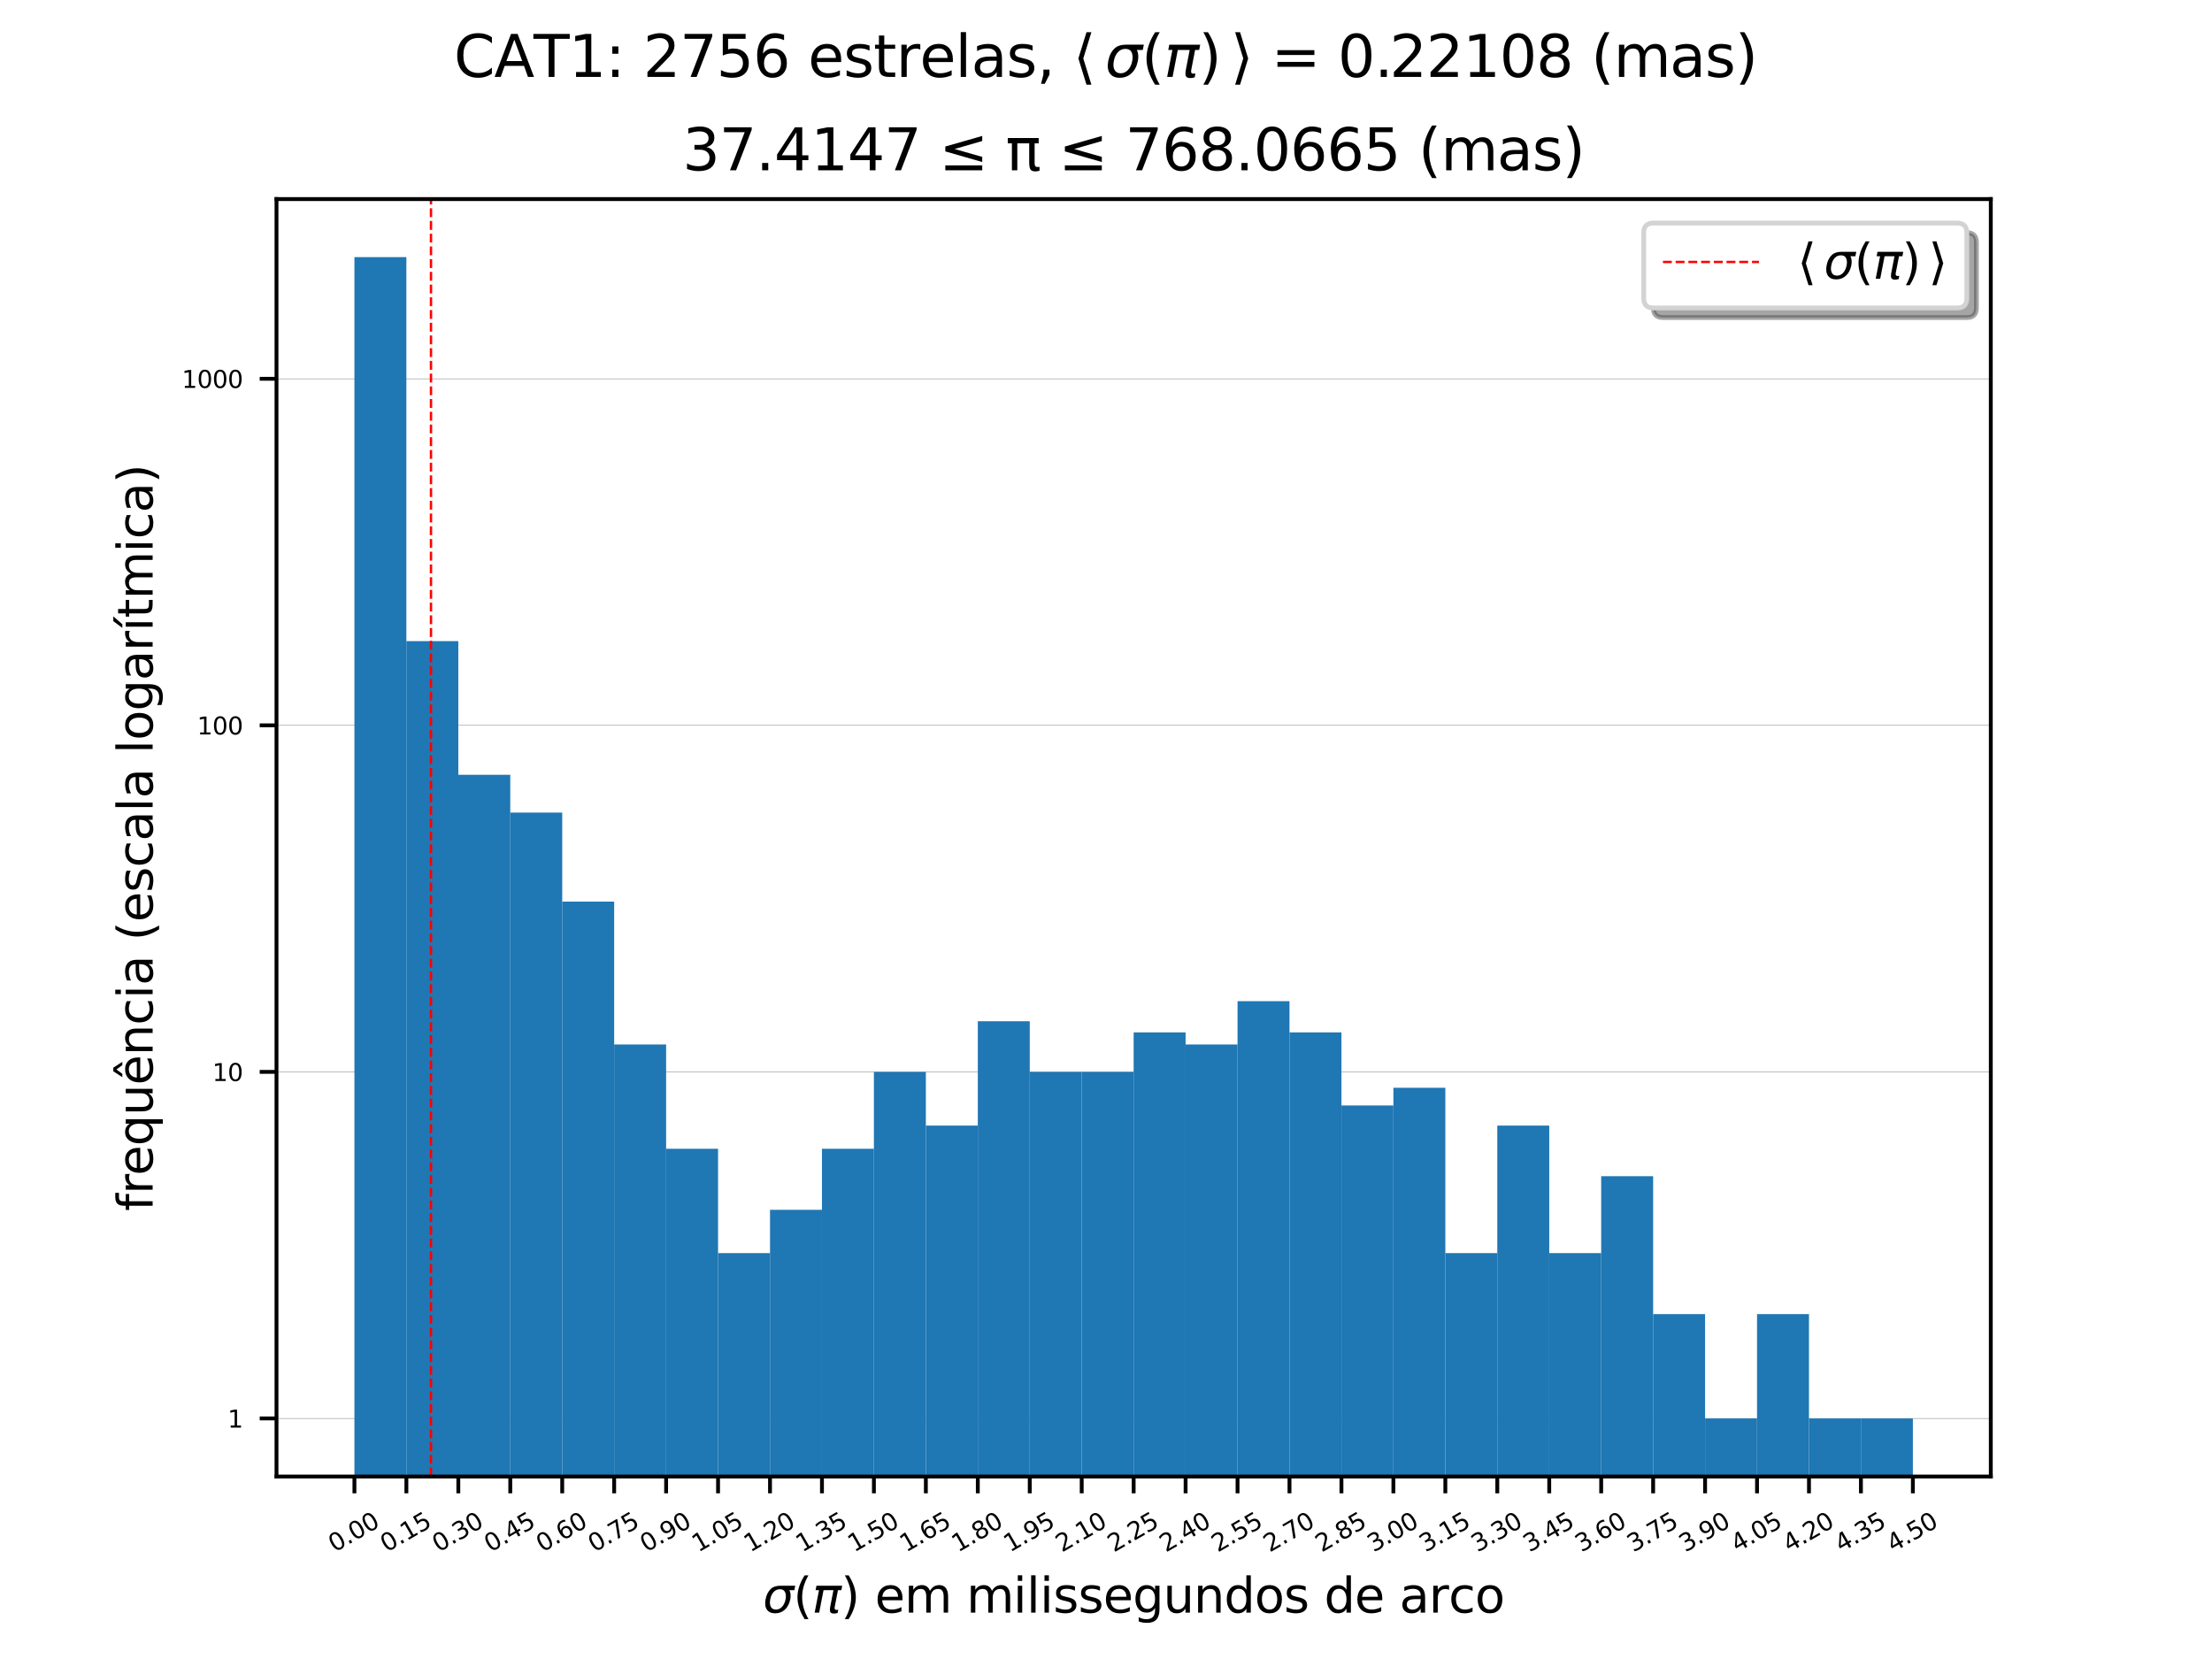 <?xml version="1.0" encoding="utf-8" standalone="no"?>
<!DOCTYPE svg PUBLIC "-//W3C//DTD SVG 1.1//EN"
  "http://www.w3.org/Graphics/SVG/1.1/DTD/svg11.dtd">
<svg xmlns:xlink="http://www.w3.org/1999/xlink" width="460.8pt" height="345.6pt" viewBox="0 0 460.8 345.6" xmlns="http://www.w3.org/2000/svg" version="1.1">
 <defs>
  <style type="text/css">*{stroke-linejoin: round; stroke-linecap: butt}</style>
 </defs>
 <g id="figure_1">
  <g id="patch_1">
   <path d="M 0 345.6 
L 460.8 345.6 
L 460.8 0 
L 0 0 
z
" style="fill: #ffffff"/>
  </g>
  <g id="axes_1">
   <g id="patch_2">
    <path d="M 57.6 307.584 
L 414.72 307.584 
L 414.72 41.472 
L 57.6 41.472 
z
" style="fill: #ffffff"/>
   </g>
   <g id="matplotlib.axis_1">
    <g id="xtick_1">
     <g id="line2d_1">
      <defs>
       <path id="m67c994f27d" d="M 0 0 
L 0 3.5 
" style="stroke: #000000; stroke-width: 0.8"/>
      </defs>
      <g>
       <use xlink:href="#m67c994f27d" x="73.833" y="307.584" style="stroke: #000000; stroke-width: 0.8"/>
      </g>
     </g>
     <g id="text_1">
      <!-- 0.00 -->
      <g transform="translate(69.702 323.441) rotate(-30) scale(0.05 -0.05)">
       <defs>
        <path id="DejaVuSans-30" d="M 2034 4250 
Q 1547 4250 1301 3770 
Q 1056 3291 1056 2328 
Q 1056 1369 1301 889 
Q 1547 409 2034 409 
Q 2525 409 2770 889 
Q 3016 1369 3016 2328 
Q 3016 3291 2770 3770 
Q 2525 4250 2034 4250 
z
M 2034 4750 
Q 2819 4750 3233 4129 
Q 3647 3509 3647 2328 
Q 3647 1150 3233 529 
Q 2819 -91 2034 -91 
Q 1250 -91 836 529 
Q 422 1150 422 2328 
Q 422 3509 836 4129 
Q 1250 4750 2034 4750 
z
" transform="scale(0.016)"/>
        <path id="DejaVuSans-2e" d="M 684 794 
L 1344 794 
L 1344 0 
L 684 0 
L 684 794 
z
" transform="scale(0.016)"/>
       </defs>
       <use xlink:href="#DejaVuSans-30"/>
       <use xlink:href="#DejaVuSans-2e" x="63.623"/>
       <use xlink:href="#DejaVuSans-30" x="95.41"/>
       <use xlink:href="#DejaVuSans-30" x="159.033"/>
      </g>
     </g>
    </g>
    <g id="xtick_2">
     <g id="line2d_2">
      <g>
       <use xlink:href="#m67c994f27d" x="84.655" y="307.584" style="stroke: #000000; stroke-width: 0.8"/>
      </g>
     </g>
     <g id="text_2">
      <!-- 0.15 -->
      <g transform="translate(80.524 323.441) rotate(-30) scale(0.05 -0.05)">
       <defs>
        <path id="DejaVuSans-31" d="M 794 531 
L 1825 531 
L 1825 4091 
L 703 3866 
L 703 4441 
L 1819 4666 
L 2450 4666 
L 2450 531 
L 3481 531 
L 3481 0 
L 794 0 
L 794 531 
z
" transform="scale(0.016)"/>
        <path id="DejaVuSans-35" d="M 691 4666 
L 3169 4666 
L 3169 4134 
L 1269 4134 
L 1269 2991 
Q 1406 3038 1543 3061 
Q 1681 3084 1819 3084 
Q 2600 3084 3056 2656 
Q 3513 2228 3513 1497 
Q 3513 744 3044 326 
Q 2575 -91 1722 -91 
Q 1428 -91 1123 -41 
Q 819 9 494 109 
L 494 744 
Q 775 591 1075 516 
Q 1375 441 1709 441 
Q 2250 441 2565 725 
Q 2881 1009 2881 1497 
Q 2881 1984 2565 2268 
Q 2250 2553 1709 2553 
Q 1456 2553 1204 2497 
Q 953 2441 691 2322 
L 691 4666 
z
" transform="scale(0.016)"/>
       </defs>
       <use xlink:href="#DejaVuSans-30"/>
       <use xlink:href="#DejaVuSans-2e" x="63.623"/>
       <use xlink:href="#DejaVuSans-31" x="95.41"/>
       <use xlink:href="#DejaVuSans-35" x="159.033"/>
      </g>
     </g>
    </g>
    <g id="xtick_3">
     <g id="line2d_3">
      <g>
       <use xlink:href="#m67c994f27d" x="95.476" y="307.584" style="stroke: #000000; stroke-width: 0.8"/>
      </g>
     </g>
     <g id="text_3">
      <!-- 0.30 -->
      <g transform="translate(91.346 323.441) rotate(-30) scale(0.05 -0.05)">
       <defs>
        <path id="DejaVuSans-33" d="M 2597 2516 
Q 3050 2419 3304 2112 
Q 3559 1806 3559 1356 
Q 3559 666 3084 287 
Q 2609 -91 1734 -91 
Q 1441 -91 1130 -33 
Q 819 25 488 141 
L 488 750 
Q 750 597 1062 519 
Q 1375 441 1716 441 
Q 2309 441 2620 675 
Q 2931 909 2931 1356 
Q 2931 1769 2642 2001 
Q 2353 2234 1838 2234 
L 1294 2234 
L 1294 2753 
L 1863 2753 
Q 2328 2753 2575 2939 
Q 2822 3125 2822 3475 
Q 2822 3834 2567 4026 
Q 2313 4219 1838 4219 
Q 1578 4219 1281 4162 
Q 984 4106 628 3988 
L 628 4550 
Q 988 4650 1302 4700 
Q 1616 4750 1894 4750 
Q 2613 4750 3031 4423 
Q 3450 4097 3450 3541 
Q 3450 3153 3228 2886 
Q 3006 2619 2597 2516 
z
" transform="scale(0.016)"/>
       </defs>
       <use xlink:href="#DejaVuSans-30"/>
       <use xlink:href="#DejaVuSans-2e" x="63.623"/>
       <use xlink:href="#DejaVuSans-33" x="95.41"/>
       <use xlink:href="#DejaVuSans-30" x="159.033"/>
      </g>
     </g>
    </g>
    <g id="xtick_4">
     <g id="line2d_4">
      <g>
       <use xlink:href="#m67c994f27d" x="106.298" y="307.584" style="stroke: #000000; stroke-width: 0.8"/>
      </g>
     </g>
     <g id="text_4">
      <!-- 0.45 -->
      <g transform="translate(102.167 323.441) rotate(-30) scale(0.05 -0.05)">
       <defs>
        <path id="DejaVuSans-34" d="M 2419 4116 
L 825 1625 
L 2419 1625 
L 2419 4116 
z
M 2253 4666 
L 3047 4666 
L 3047 1625 
L 3713 1625 
L 3713 1100 
L 3047 1100 
L 3047 0 
L 2419 0 
L 2419 1100 
L 313 1100 
L 313 1709 
L 2253 4666 
z
" transform="scale(0.016)"/>
       </defs>
       <use xlink:href="#DejaVuSans-30"/>
       <use xlink:href="#DejaVuSans-2e" x="63.623"/>
       <use xlink:href="#DejaVuSans-34" x="95.41"/>
       <use xlink:href="#DejaVuSans-35" x="159.033"/>
      </g>
     </g>
    </g>
    <g id="xtick_5">
     <g id="line2d_5">
      <g>
       <use xlink:href="#m67c994f27d" x="117.12" y="307.584" style="stroke: #000000; stroke-width: 0.8"/>
      </g>
     </g>
     <g id="text_5">
      <!-- 0.60 -->
      <g transform="translate(112.989 323.441) rotate(-30) scale(0.05 -0.05)">
       <defs>
        <path id="DejaVuSans-36" d="M 2113 2584 
Q 1688 2584 1439 2293 
Q 1191 2003 1191 1497 
Q 1191 994 1439 701 
Q 1688 409 2113 409 
Q 2538 409 2786 701 
Q 3034 994 3034 1497 
Q 3034 2003 2786 2293 
Q 2538 2584 2113 2584 
z
M 3366 4563 
L 3366 3988 
Q 3128 4100 2886 4159 
Q 2644 4219 2406 4219 
Q 1781 4219 1451 3797 
Q 1122 3375 1075 2522 
Q 1259 2794 1537 2939 
Q 1816 3084 2150 3084 
Q 2853 3084 3261 2657 
Q 3669 2231 3669 1497 
Q 3669 778 3244 343 
Q 2819 -91 2113 -91 
Q 1303 -91 875 529 
Q 447 1150 447 2328 
Q 447 3434 972 4092 
Q 1497 4750 2381 4750 
Q 2619 4750 2861 4703 
Q 3103 4656 3366 4563 
z
" transform="scale(0.016)"/>
       </defs>
       <use xlink:href="#DejaVuSans-30"/>
       <use xlink:href="#DejaVuSans-2e" x="63.623"/>
       <use xlink:href="#DejaVuSans-36" x="95.41"/>
       <use xlink:href="#DejaVuSans-30" x="159.033"/>
      </g>
     </g>
    </g>
    <g id="xtick_6">
     <g id="line2d_6">
      <g>
       <use xlink:href="#m67c994f27d" x="127.942" y="307.584" style="stroke: #000000; stroke-width: 0.8"/>
      </g>
     </g>
     <g id="text_6">
      <!-- 0.75 -->
      <g transform="translate(123.811 323.441) rotate(-30) scale(0.05 -0.05)">
       <defs>
        <path id="DejaVuSans-37" d="M 525 4666 
L 3525 4666 
L 3525 4397 
L 1831 0 
L 1172 0 
L 2766 4134 
L 525 4134 
L 525 4666 
z
" transform="scale(0.016)"/>
       </defs>
       <use xlink:href="#DejaVuSans-30"/>
       <use xlink:href="#DejaVuSans-2e" x="63.623"/>
       <use xlink:href="#DejaVuSans-37" x="95.41"/>
       <use xlink:href="#DejaVuSans-35" x="159.033"/>
      </g>
     </g>
    </g>
    <g id="xtick_7">
     <g id="line2d_7">
      <g>
       <use xlink:href="#m67c994f27d" x="138.764" y="307.584" style="stroke: #000000; stroke-width: 0.8"/>
      </g>
     </g>
     <g id="text_7">
      <!-- 0.90 -->
      <g transform="translate(134.633 323.441) rotate(-30) scale(0.05 -0.05)">
       <defs>
        <path id="DejaVuSans-39" d="M 703 97 
L 703 672 
Q 941 559 1184 500 
Q 1428 441 1663 441 
Q 2288 441 2617 861 
Q 2947 1281 2994 2138 
Q 2813 1869 2534 1725 
Q 2256 1581 1919 1581 
Q 1219 1581 811 2004 
Q 403 2428 403 3163 
Q 403 3881 828 4315 
Q 1253 4750 1959 4750 
Q 2769 4750 3195 4129 
Q 3622 3509 3622 2328 
Q 3622 1225 3098 567 
Q 2575 -91 1691 -91 
Q 1453 -91 1209 -44 
Q 966 3 703 97 
z
M 1959 2075 
Q 2384 2075 2632 2365 
Q 2881 2656 2881 3163 
Q 2881 3666 2632 3958 
Q 2384 4250 1959 4250 
Q 1534 4250 1286 3958 
Q 1038 3666 1038 3163 
Q 1038 2656 1286 2365 
Q 1534 2075 1959 2075 
z
" transform="scale(0.016)"/>
       </defs>
       <use xlink:href="#DejaVuSans-30"/>
       <use xlink:href="#DejaVuSans-2e" x="63.623"/>
       <use xlink:href="#DejaVuSans-39" x="95.41"/>
       <use xlink:href="#DejaVuSans-30" x="159.033"/>
      </g>
     </g>
    </g>
    <g id="xtick_8">
     <g id="line2d_8">
      <g>
       <use xlink:href="#m67c994f27d" x="149.585" y="307.584" style="stroke: #000000; stroke-width: 0.8"/>
      </g>
     </g>
     <g id="text_8">
      <!-- 1.05 -->
      <g transform="translate(145.455 323.441) rotate(-30) scale(0.05 -0.05)">
       <use xlink:href="#DejaVuSans-31"/>
       <use xlink:href="#DejaVuSans-2e" x="63.623"/>
       <use xlink:href="#DejaVuSans-30" x="95.41"/>
       <use xlink:href="#DejaVuSans-35" x="159.033"/>
      </g>
     </g>
    </g>
    <g id="xtick_9">
     <g id="line2d_9">
      <g>
       <use xlink:href="#m67c994f27d" x="160.407" y="307.584" style="stroke: #000000; stroke-width: 0.8"/>
      </g>
     </g>
     <g id="text_9">
      <!-- 1.20 -->
      <g transform="translate(156.276 323.441) rotate(-30) scale(0.05 -0.05)">
       <defs>
        <path id="DejaVuSans-32" d="M 1228 531 
L 3431 531 
L 3431 0 
L 469 0 
L 469 531 
Q 828 903 1448 1529 
Q 2069 2156 2228 2338 
Q 2531 2678 2651 2914 
Q 2772 3150 2772 3378 
Q 2772 3750 2511 3984 
Q 2250 4219 1831 4219 
Q 1534 4219 1204 4116 
Q 875 4013 500 3803 
L 500 4441 
Q 881 4594 1212 4672 
Q 1544 4750 1819 4750 
Q 2544 4750 2975 4387 
Q 3406 4025 3406 3419 
Q 3406 3131 3298 2873 
Q 3191 2616 2906 2266 
Q 2828 2175 2409 1742 
Q 1991 1309 1228 531 
z
" transform="scale(0.016)"/>
       </defs>
       <use xlink:href="#DejaVuSans-31"/>
       <use xlink:href="#DejaVuSans-2e" x="63.623"/>
       <use xlink:href="#DejaVuSans-32" x="95.41"/>
       <use xlink:href="#DejaVuSans-30" x="159.033"/>
      </g>
     </g>
    </g>
    <g id="xtick_10">
     <g id="line2d_10">
      <g>
       <use xlink:href="#m67c994f27d" x="171.229" y="307.584" style="stroke: #000000; stroke-width: 0.8"/>
      </g>
     </g>
     <g id="text_10">
      <!-- 1.35 -->
      <g transform="translate(167.098 323.441) rotate(-30) scale(0.05 -0.05)">
       <use xlink:href="#DejaVuSans-31"/>
       <use xlink:href="#DejaVuSans-2e" x="63.623"/>
       <use xlink:href="#DejaVuSans-33" x="95.41"/>
       <use xlink:href="#DejaVuSans-35" x="159.033"/>
      </g>
     </g>
    </g>
    <g id="xtick_11">
     <g id="line2d_11">
      <g>
       <use xlink:href="#m67c994f27d" x="182.051" y="307.584" style="stroke: #000000; stroke-width: 0.8"/>
      </g>
     </g>
     <g id="text_11">
      <!-- 1.50 -->
      <g transform="translate(177.92 323.441) rotate(-30) scale(0.05 -0.05)">
       <use xlink:href="#DejaVuSans-31"/>
       <use xlink:href="#DejaVuSans-2e" x="63.623"/>
       <use xlink:href="#DejaVuSans-35" x="95.41"/>
       <use xlink:href="#DejaVuSans-30" x="159.033"/>
      </g>
     </g>
    </g>
    <g id="xtick_12">
     <g id="line2d_12">
      <g>
       <use xlink:href="#m67c994f27d" x="192.873" y="307.584" style="stroke: #000000; stroke-width: 0.8"/>
      </g>
     </g>
     <g id="text_12">
      <!-- 1.65 -->
      <g transform="translate(188.742 323.441) rotate(-30) scale(0.05 -0.05)">
       <use xlink:href="#DejaVuSans-31"/>
       <use xlink:href="#DejaVuSans-2e" x="63.623"/>
       <use xlink:href="#DejaVuSans-36" x="95.41"/>
       <use xlink:href="#DejaVuSans-35" x="159.033"/>
      </g>
     </g>
    </g>
    <g id="xtick_13">
     <g id="line2d_13">
      <g>
       <use xlink:href="#m67c994f27d" x="203.695" y="307.584" style="stroke: #000000; stroke-width: 0.8"/>
      </g>
     </g>
     <g id="text_13">
      <!-- 1.80 -->
      <g transform="translate(199.564 323.441) rotate(-30) scale(0.05 -0.05)">
       <defs>
        <path id="DejaVuSans-38" d="M 2034 2216 
Q 1584 2216 1326 1975 
Q 1069 1734 1069 1313 
Q 1069 891 1326 650 
Q 1584 409 2034 409 
Q 2484 409 2743 651 
Q 3003 894 3003 1313 
Q 3003 1734 2745 1975 
Q 2488 2216 2034 2216 
z
M 1403 2484 
Q 997 2584 770 2862 
Q 544 3141 544 3541 
Q 544 4100 942 4425 
Q 1341 4750 2034 4750 
Q 2731 4750 3128 4425 
Q 3525 4100 3525 3541 
Q 3525 3141 3298 2862 
Q 3072 2584 2669 2484 
Q 3125 2378 3379 2068 
Q 3634 1759 3634 1313 
Q 3634 634 3220 271 
Q 2806 -91 2034 -91 
Q 1263 -91 848 271 
Q 434 634 434 1313 
Q 434 1759 690 2068 
Q 947 2378 1403 2484 
z
M 1172 3481 
Q 1172 3119 1398 2916 
Q 1625 2713 2034 2713 
Q 2441 2713 2670 2916 
Q 2900 3119 2900 3481 
Q 2900 3844 2670 4047 
Q 2441 4250 2034 4250 
Q 1625 4250 1398 4047 
Q 1172 3844 1172 3481 
z
" transform="scale(0.016)"/>
       </defs>
       <use xlink:href="#DejaVuSans-31"/>
       <use xlink:href="#DejaVuSans-2e" x="63.623"/>
       <use xlink:href="#DejaVuSans-38" x="95.41"/>
       <use xlink:href="#DejaVuSans-30" x="159.033"/>
      </g>
     </g>
    </g>
    <g id="xtick_14">
     <g id="line2d_14">
      <g>
       <use xlink:href="#m67c994f27d" x="214.516" y="307.584" style="stroke: #000000; stroke-width: 0.8"/>
      </g>
     </g>
     <g id="text_14">
      <!-- 1.95 -->
      <g transform="translate(210.386 323.441) rotate(-30) scale(0.05 -0.05)">
       <use xlink:href="#DejaVuSans-31"/>
       <use xlink:href="#DejaVuSans-2e" x="63.623"/>
       <use xlink:href="#DejaVuSans-39" x="95.41"/>
       <use xlink:href="#DejaVuSans-35" x="159.033"/>
      </g>
     </g>
    </g>
    <g id="xtick_15">
     <g id="line2d_15">
      <g>
       <use xlink:href="#m67c994f27d" x="225.338" y="307.584" style="stroke: #000000; stroke-width: 0.8"/>
      </g>
     </g>
     <g id="text_15">
      <!-- 2.10 -->
      <g transform="translate(221.207 323.441) rotate(-30) scale(0.05 -0.05)">
       <use xlink:href="#DejaVuSans-32"/>
       <use xlink:href="#DejaVuSans-2e" x="63.623"/>
       <use xlink:href="#DejaVuSans-31" x="95.41"/>
       <use xlink:href="#DejaVuSans-30" x="159.033"/>
      </g>
     </g>
    </g>
    <g id="xtick_16">
     <g id="line2d_16">
      <g>
       <use xlink:href="#m67c994f27d" x="236.16" y="307.584" style="stroke: #000000; stroke-width: 0.8"/>
      </g>
     </g>
     <g id="text_16">
      <!-- 2.25 -->
      <g transform="translate(232.029 323.441) rotate(-30) scale(0.05 -0.05)">
       <use xlink:href="#DejaVuSans-32"/>
       <use xlink:href="#DejaVuSans-2e" x="63.623"/>
       <use xlink:href="#DejaVuSans-32" x="95.41"/>
       <use xlink:href="#DejaVuSans-35" x="159.033"/>
      </g>
     </g>
    </g>
    <g id="xtick_17">
     <g id="line2d_17">
      <g>
       <use xlink:href="#m67c994f27d" x="246.982" y="307.584" style="stroke: #000000; stroke-width: 0.8"/>
      </g>
     </g>
     <g id="text_17">
      <!-- 2.40 -->
      <g transform="translate(242.851 323.441) rotate(-30) scale(0.05 -0.05)">
       <use xlink:href="#DejaVuSans-32"/>
       <use xlink:href="#DejaVuSans-2e" x="63.623"/>
       <use xlink:href="#DejaVuSans-34" x="95.41"/>
       <use xlink:href="#DejaVuSans-30" x="159.033"/>
      </g>
     </g>
    </g>
    <g id="xtick_18">
     <g id="line2d_18">
      <g>
       <use xlink:href="#m67c994f27d" x="257.804" y="307.584" style="stroke: #000000; stroke-width: 0.8"/>
      </g>
     </g>
     <g id="text_18">
      <!-- 2.55 -->
      <g transform="translate(253.673 323.441) rotate(-30) scale(0.05 -0.05)">
       <use xlink:href="#DejaVuSans-32"/>
       <use xlink:href="#DejaVuSans-2e" x="63.623"/>
       <use xlink:href="#DejaVuSans-35" x="95.41"/>
       <use xlink:href="#DejaVuSans-35" x="159.033"/>
      </g>
     </g>
    </g>
    <g id="xtick_19">
     <g id="line2d_19">
      <g>
       <use xlink:href="#m67c994f27d" x="268.625" y="307.584" style="stroke: #000000; stroke-width: 0.8"/>
      </g>
     </g>
     <g id="text_19">
      <!-- 2.70 -->
      <g transform="translate(264.495 323.441) rotate(-30) scale(0.05 -0.05)">
       <use xlink:href="#DejaVuSans-32"/>
       <use xlink:href="#DejaVuSans-2e" x="63.623"/>
       <use xlink:href="#DejaVuSans-37" x="95.41"/>
       <use xlink:href="#DejaVuSans-30" x="159.033"/>
      </g>
     </g>
    </g>
    <g id="xtick_20">
     <g id="line2d_20">
      <g>
       <use xlink:href="#m67c994f27d" x="279.447" y="307.584" style="stroke: #000000; stroke-width: 0.8"/>
      </g>
     </g>
     <g id="text_20">
      <!-- 2.85 -->
      <g transform="translate(275.316 323.441) rotate(-30) scale(0.05 -0.05)">
       <use xlink:href="#DejaVuSans-32"/>
       <use xlink:href="#DejaVuSans-2e" x="63.623"/>
       <use xlink:href="#DejaVuSans-38" x="95.41"/>
       <use xlink:href="#DejaVuSans-35" x="159.033"/>
      </g>
     </g>
    </g>
    <g id="xtick_21">
     <g id="line2d_21">
      <g>
       <use xlink:href="#m67c994f27d" x="290.269" y="307.584" style="stroke: #000000; stroke-width: 0.8"/>
      </g>
     </g>
     <g id="text_21">
      <!-- 3.00 -->
      <g transform="translate(286.138 323.441) rotate(-30) scale(0.05 -0.05)">
       <use xlink:href="#DejaVuSans-33"/>
       <use xlink:href="#DejaVuSans-2e" x="63.623"/>
       <use xlink:href="#DejaVuSans-30" x="95.41"/>
       <use xlink:href="#DejaVuSans-30" x="159.033"/>
      </g>
     </g>
    </g>
    <g id="xtick_22">
     <g id="line2d_22">
      <g>
       <use xlink:href="#m67c994f27d" x="301.091" y="307.584" style="stroke: #000000; stroke-width: 0.8"/>
      </g>
     </g>
     <g id="text_22">
      <!-- 3.15 -->
      <g transform="translate(296.96 323.441) rotate(-30) scale(0.05 -0.05)">
       <use xlink:href="#DejaVuSans-33"/>
       <use xlink:href="#DejaVuSans-2e" x="63.623"/>
       <use xlink:href="#DejaVuSans-31" x="95.41"/>
       <use xlink:href="#DejaVuSans-35" x="159.033"/>
      </g>
     </g>
    </g>
    <g id="xtick_23">
     <g id="line2d_23">
      <g>
       <use xlink:href="#m67c994f27d" x="311.913" y="307.584" style="stroke: #000000; stroke-width: 0.8"/>
      </g>
     </g>
     <g id="text_23">
      <!-- 3.30 -->
      <g transform="translate(307.782 323.441) rotate(-30) scale(0.05 -0.05)">
       <use xlink:href="#DejaVuSans-33"/>
       <use xlink:href="#DejaVuSans-2e" x="63.623"/>
       <use xlink:href="#DejaVuSans-33" x="95.41"/>
       <use xlink:href="#DejaVuSans-30" x="159.033"/>
      </g>
     </g>
    </g>
    <g id="xtick_24">
     <g id="line2d_24">
      <g>
       <use xlink:href="#m67c994f27d" x="322.735" y="307.584" style="stroke: #000000; stroke-width: 0.8"/>
      </g>
     </g>
     <g id="text_24">
      <!-- 3.45 -->
      <g transform="translate(318.604 323.441) rotate(-30) scale(0.05 -0.05)">
       <use xlink:href="#DejaVuSans-33"/>
       <use xlink:href="#DejaVuSans-2e" x="63.623"/>
       <use xlink:href="#DejaVuSans-34" x="95.41"/>
       <use xlink:href="#DejaVuSans-35" x="159.033"/>
      </g>
     </g>
    </g>
    <g id="xtick_25">
     <g id="line2d_25">
      <g>
       <use xlink:href="#m67c994f27d" x="333.556" y="307.584" style="stroke: #000000; stroke-width: 0.8"/>
      </g>
     </g>
     <g id="text_25">
      <!-- 3.60 -->
      <g transform="translate(329.426 323.441) rotate(-30) scale(0.05 -0.05)">
       <use xlink:href="#DejaVuSans-33"/>
       <use xlink:href="#DejaVuSans-2e" x="63.623"/>
       <use xlink:href="#DejaVuSans-36" x="95.41"/>
       <use xlink:href="#DejaVuSans-30" x="159.033"/>
      </g>
     </g>
    </g>
    <g id="xtick_26">
     <g id="line2d_26">
      <g>
       <use xlink:href="#m67c994f27d" x="344.378" y="307.584" style="stroke: #000000; stroke-width: 0.8"/>
      </g>
     </g>
     <g id="text_26">
      <!-- 3.75 -->
      <g transform="translate(340.247 323.441) rotate(-30) scale(0.05 -0.05)">
       <use xlink:href="#DejaVuSans-33"/>
       <use xlink:href="#DejaVuSans-2e" x="63.623"/>
       <use xlink:href="#DejaVuSans-37" x="95.41"/>
       <use xlink:href="#DejaVuSans-35" x="159.033"/>
      </g>
     </g>
    </g>
    <g id="xtick_27">
     <g id="line2d_27">
      <g>
       <use xlink:href="#m67c994f27d" x="355.2" y="307.584" style="stroke: #000000; stroke-width: 0.8"/>
      </g>
     </g>
     <g id="text_27">
      <!-- 3.90 -->
      <g transform="translate(351.069 323.441) rotate(-30) scale(0.05 -0.05)">
       <use xlink:href="#DejaVuSans-33"/>
       <use xlink:href="#DejaVuSans-2e" x="63.623"/>
       <use xlink:href="#DejaVuSans-39" x="95.41"/>
       <use xlink:href="#DejaVuSans-30" x="159.033"/>
      </g>
     </g>
    </g>
    <g id="xtick_28">
     <g id="line2d_28">
      <g>
       <use xlink:href="#m67c994f27d" x="366.022" y="307.584" style="stroke: #000000; stroke-width: 0.8"/>
      </g>
     </g>
     <g id="text_28">
      <!-- 4.05 -->
      <g transform="translate(361.891 323.441) rotate(-30) scale(0.05 -0.05)">
       <use xlink:href="#DejaVuSans-34"/>
       <use xlink:href="#DejaVuSans-2e" x="63.623"/>
       <use xlink:href="#DejaVuSans-30" x="95.41"/>
       <use xlink:href="#DejaVuSans-35" x="159.033"/>
      </g>
     </g>
    </g>
    <g id="xtick_29">
     <g id="line2d_29">
      <g>
       <use xlink:href="#m67c994f27d" x="376.844" y="307.584" style="stroke: #000000; stroke-width: 0.8"/>
      </g>
     </g>
     <g id="text_29">
      <!-- 4.20 -->
      <g transform="translate(372.713 323.441) rotate(-30) scale(0.05 -0.05)">
       <use xlink:href="#DejaVuSans-34"/>
       <use xlink:href="#DejaVuSans-2e" x="63.623"/>
       <use xlink:href="#DejaVuSans-32" x="95.41"/>
       <use xlink:href="#DejaVuSans-30" x="159.033"/>
      </g>
     </g>
    </g>
    <g id="xtick_30">
     <g id="line2d_30">
      <g>
       <use xlink:href="#m67c994f27d" x="387.665" y="307.584" style="stroke: #000000; stroke-width: 0.8"/>
      </g>
     </g>
     <g id="text_30">
      <!-- 4.35 -->
      <g transform="translate(383.535 323.441) rotate(-30) scale(0.05 -0.05)">
       <use xlink:href="#DejaVuSans-34"/>
       <use xlink:href="#DejaVuSans-2e" x="63.623"/>
       <use xlink:href="#DejaVuSans-33" x="95.41"/>
       <use xlink:href="#DejaVuSans-35" x="159.033"/>
      </g>
     </g>
    </g>
    <g id="xtick_31">
     <g id="line2d_31">
      <g>
       <use xlink:href="#m67c994f27d" x="398.487" y="307.584" style="stroke: #000000; stroke-width: 0.8"/>
      </g>
     </g>
     <g id="text_31">
      <!-- 4.50 -->
      <g transform="translate(394.356 323.441) rotate(-30) scale(0.05 -0.05)">
       <use xlink:href="#DejaVuSans-34"/>
       <use xlink:href="#DejaVuSans-2e" x="63.623"/>
       <use xlink:href="#DejaVuSans-35" x="95.41"/>
       <use xlink:href="#DejaVuSans-30" x="159.033"/>
      </g>
     </g>
    </g>
    <g id="text_32">
     <!-- $σ$($π$) em milissegundos de arco -->
     <g transform="translate(158.91 335.941) scale(0.1 -0.1)">
      <defs>
       <path id="DejaVuSans-Oblique-3c3" d="M 2219 3044 
Q 1744 3044 1422 2700 
Q 1081 2341 969 1747 
Q 844 1119 1044 756 
Q 1241 397 1706 397 
Q 2166 397 2503 759 
Q 2844 1122 2966 1747 
Q 3075 2319 2881 2700 
Q 2700 3044 2219 3044 
z
M 2309 3503 
L 4219 3500 
L 4106 2925 
L 3463 2925 
Q 3706 2438 3575 1747 
Q 3406 888 2884 400 
Q 2359 -91 1609 -91 
Q 856 -91 525 400 
Q 194 888 363 1747 
Q 528 2609 1050 3097 
Q 1484 3503 2309 3503 
z
" transform="scale(0.016)"/>
       <path id="DejaVuSans-28" d="M 1984 4856 
Q 1566 4138 1362 3434 
Q 1159 2731 1159 2009 
Q 1159 1288 1364 580 
Q 1569 -128 1984 -844 
L 1484 -844 
Q 1016 -109 783 600 
Q 550 1309 550 2009 
Q 550 2706 781 3412 
Q 1013 4119 1484 4856 
L 1984 4856 
z
" transform="scale(0.016)"/>
       <path id="DejaVuSans-Oblique-3c0" d="M 584 3500 
L 3938 3500 
L 3825 2925 
L 3384 2925 
L 2966 775 
Q 2922 550 2981 450 
Q 3038 353 3209 353 
Q 3256 353 3325 363 
Q 3397 369 3419 372 
L 3338 -44 
Q 3222 -84 3103 -103 
Q 2981 -122 2866 -122 
Q 2491 -122 2388 81 
Q 2284 288 2391 838 
L 2797 2925 
L 1506 2925 
L 938 0 
L 350 0 
L 919 2925 
L 472 2925 
L 584 3500 
z
" transform="scale(0.016)"/>
       <path id="DejaVuSans-29" d="M 513 4856 
L 1013 4856 
Q 1481 4119 1714 3412 
Q 1947 2706 1947 2009 
Q 1947 1309 1714 600 
Q 1481 -109 1013 -844 
L 513 -844 
Q 928 -128 1133 580 
Q 1338 1288 1338 2009 
Q 1338 2731 1133 3434 
Q 928 4138 513 4856 
z
" transform="scale(0.016)"/>
       <path id="DejaVuSans-20" transform="scale(0.016)"/>
       <path id="DejaVuSans-65" d="M 3597 1894 
L 3597 1613 
L 953 1613 
Q 991 1019 1311 708 
Q 1631 397 2203 397 
Q 2534 397 2845 478 
Q 3156 559 3463 722 
L 3463 178 
Q 3153 47 2828 -22 
Q 2503 -91 2169 -91 
Q 1331 -91 842 396 
Q 353 884 353 1716 
Q 353 2575 817 3079 
Q 1281 3584 2069 3584 
Q 2775 3584 3186 3129 
Q 3597 2675 3597 1894 
z
M 3022 2063 
Q 3016 2534 2758 2815 
Q 2500 3097 2075 3097 
Q 1594 3097 1305 2825 
Q 1016 2553 972 2059 
L 3022 2063 
z
" transform="scale(0.016)"/>
       <path id="DejaVuSans-6d" d="M 3328 2828 
Q 3544 3216 3844 3400 
Q 4144 3584 4550 3584 
Q 5097 3584 5394 3201 
Q 5691 2819 5691 2113 
L 5691 0 
L 5113 0 
L 5113 2094 
Q 5113 2597 4934 2840 
Q 4756 3084 4391 3084 
Q 3944 3084 3684 2787 
Q 3425 2491 3425 1978 
L 3425 0 
L 2847 0 
L 2847 2094 
Q 2847 2600 2669 2842 
Q 2491 3084 2119 3084 
Q 1678 3084 1418 2786 
Q 1159 2488 1159 1978 
L 1159 0 
L 581 0 
L 581 3500 
L 1159 3500 
L 1159 2956 
Q 1356 3278 1631 3431 
Q 1906 3584 2284 3584 
Q 2666 3584 2933 3390 
Q 3200 3197 3328 2828 
z
" transform="scale(0.016)"/>
       <path id="DejaVuSans-69" d="M 603 3500 
L 1178 3500 
L 1178 0 
L 603 0 
L 603 3500 
z
M 603 4863 
L 1178 4863 
L 1178 4134 
L 603 4134 
L 603 4863 
z
" transform="scale(0.016)"/>
       <path id="DejaVuSans-6c" d="M 603 4863 
L 1178 4863 
L 1178 0 
L 603 0 
L 603 4863 
z
" transform="scale(0.016)"/>
       <path id="DejaVuSans-73" d="M 2834 3397 
L 2834 2853 
Q 2591 2978 2328 3040 
Q 2066 3103 1784 3103 
Q 1356 3103 1142 2972 
Q 928 2841 928 2578 
Q 928 2378 1081 2264 
Q 1234 2150 1697 2047 
L 1894 2003 
Q 2506 1872 2764 1633 
Q 3022 1394 3022 966 
Q 3022 478 2636 193 
Q 2250 -91 1575 -91 
Q 1294 -91 989 -36 
Q 684 19 347 128 
L 347 722 
Q 666 556 975 473 
Q 1284 391 1588 391 
Q 1994 391 2212 530 
Q 2431 669 2431 922 
Q 2431 1156 2273 1281 
Q 2116 1406 1581 1522 
L 1381 1569 
Q 847 1681 609 1914 
Q 372 2147 372 2553 
Q 372 3047 722 3315 
Q 1072 3584 1716 3584 
Q 2034 3584 2315 3537 
Q 2597 3491 2834 3397 
z
" transform="scale(0.016)"/>
       <path id="DejaVuSans-67" d="M 2906 1791 
Q 2906 2416 2648 2759 
Q 2391 3103 1925 3103 
Q 1463 3103 1205 2759 
Q 947 2416 947 1791 
Q 947 1169 1205 825 
Q 1463 481 1925 481 
Q 2391 481 2648 825 
Q 2906 1169 2906 1791 
z
M 3481 434 
Q 3481 -459 3084 -895 
Q 2688 -1331 1869 -1331 
Q 1566 -1331 1297 -1286 
Q 1028 -1241 775 -1147 
L 775 -588 
Q 1028 -725 1275 -790 
Q 1522 -856 1778 -856 
Q 2344 -856 2625 -561 
Q 2906 -266 2906 331 
L 2906 616 
Q 2728 306 2450 153 
Q 2172 0 1784 0 
Q 1141 0 747 490 
Q 353 981 353 1791 
Q 353 2603 747 3093 
Q 1141 3584 1784 3584 
Q 2172 3584 2450 3431 
Q 2728 3278 2906 2969 
L 2906 3500 
L 3481 3500 
L 3481 434 
z
" transform="scale(0.016)"/>
       <path id="DejaVuSans-75" d="M 544 1381 
L 544 3500 
L 1119 3500 
L 1119 1403 
Q 1119 906 1312 657 
Q 1506 409 1894 409 
Q 2359 409 2629 706 
Q 2900 1003 2900 1516 
L 2900 3500 
L 3475 3500 
L 3475 0 
L 2900 0 
L 2900 538 
Q 2691 219 2414 64 
Q 2138 -91 1772 -91 
Q 1169 -91 856 284 
Q 544 659 544 1381 
z
M 1991 3584 
L 1991 3584 
z
" transform="scale(0.016)"/>
       <path id="DejaVuSans-6e" d="M 3513 2113 
L 3513 0 
L 2938 0 
L 2938 2094 
Q 2938 2591 2744 2837 
Q 2550 3084 2163 3084 
Q 1697 3084 1428 2787 
Q 1159 2491 1159 1978 
L 1159 0 
L 581 0 
L 581 3500 
L 1159 3500 
L 1159 2956 
Q 1366 3272 1645 3428 
Q 1925 3584 2291 3584 
Q 2894 3584 3203 3211 
Q 3513 2838 3513 2113 
z
" transform="scale(0.016)"/>
       <path id="DejaVuSans-64" d="M 2906 2969 
L 2906 4863 
L 3481 4863 
L 3481 0 
L 2906 0 
L 2906 525 
Q 2725 213 2448 61 
Q 2172 -91 1784 -91 
Q 1150 -91 751 415 
Q 353 922 353 1747 
Q 353 2572 751 3078 
Q 1150 3584 1784 3584 
Q 2172 3584 2448 3432 
Q 2725 3281 2906 2969 
z
M 947 1747 
Q 947 1113 1208 752 
Q 1469 391 1925 391 
Q 2381 391 2643 752 
Q 2906 1113 2906 1747 
Q 2906 2381 2643 2742 
Q 2381 3103 1925 3103 
Q 1469 3103 1208 2742 
Q 947 2381 947 1747 
z
" transform="scale(0.016)"/>
       <path id="DejaVuSans-6f" d="M 1959 3097 
Q 1497 3097 1228 2736 
Q 959 2375 959 1747 
Q 959 1119 1226 758 
Q 1494 397 1959 397 
Q 2419 397 2687 759 
Q 2956 1122 2956 1747 
Q 2956 2369 2687 2733 
Q 2419 3097 1959 3097 
z
M 1959 3584 
Q 2709 3584 3137 3096 
Q 3566 2609 3566 1747 
Q 3566 888 3137 398 
Q 2709 -91 1959 -91 
Q 1206 -91 779 398 
Q 353 888 353 1747 
Q 353 2609 779 3096 
Q 1206 3584 1959 3584 
z
" transform="scale(0.016)"/>
       <path id="DejaVuSans-61" d="M 2194 1759 
Q 1497 1759 1228 1600 
Q 959 1441 959 1056 
Q 959 750 1161 570 
Q 1363 391 1709 391 
Q 2188 391 2477 730 
Q 2766 1069 2766 1631 
L 2766 1759 
L 2194 1759 
z
M 3341 1997 
L 3341 0 
L 2766 0 
L 2766 531 
Q 2569 213 2275 61 
Q 1981 -91 1556 -91 
Q 1019 -91 701 211 
Q 384 513 384 1019 
Q 384 1609 779 1909 
Q 1175 2209 1959 2209 
L 2766 2209 
L 2766 2266 
Q 2766 2663 2505 2880 
Q 2244 3097 1772 3097 
Q 1472 3097 1187 3025 
Q 903 2953 641 2809 
L 641 3341 
Q 956 3463 1253 3523 
Q 1550 3584 1831 3584 
Q 2591 3584 2966 3190 
Q 3341 2797 3341 1997 
z
" transform="scale(0.016)"/>
       <path id="DejaVuSans-72" d="M 2631 2963 
Q 2534 3019 2420 3045 
Q 2306 3072 2169 3072 
Q 1681 3072 1420 2755 
Q 1159 2438 1159 1844 
L 1159 0 
L 581 0 
L 581 3500 
L 1159 3500 
L 1159 2956 
Q 1341 3275 1631 3429 
Q 1922 3584 2338 3584 
Q 2397 3584 2469 3576 
Q 2541 3569 2628 3553 
L 2631 2963 
z
" transform="scale(0.016)"/>
       <path id="DejaVuSans-63" d="M 3122 3366 
L 3122 2828 
Q 2878 2963 2633 3030 
Q 2388 3097 2138 3097 
Q 1578 3097 1268 2742 
Q 959 2388 959 1747 
Q 959 1106 1268 751 
Q 1578 397 2138 397 
Q 2388 397 2633 464 
Q 2878 531 3122 666 
L 3122 134 
Q 2881 22 2623 -34 
Q 2366 -91 2075 -91 
Q 1284 -91 818 406 
Q 353 903 353 1747 
Q 353 2603 823 3093 
Q 1294 3584 2113 3584 
Q 2378 3584 2631 3529 
Q 2884 3475 3122 3366 
z
" transform="scale(0.016)"/>
      </defs>
      <use xlink:href="#DejaVuSans-Oblique-3c3" transform="translate(0 0.016)"/>
      <use xlink:href="#DejaVuSans-28" transform="translate(63.379 0.016)"/>
      <use xlink:href="#DejaVuSans-Oblique-3c0" transform="translate(102.393 0.016)"/>
      <use xlink:href="#DejaVuSans-29" transform="translate(162.598 0.016)"/>
      <use xlink:href="#DejaVuSans-20" transform="translate(201.611 0.016)"/>
      <use xlink:href="#DejaVuSans-65" transform="translate(233.398 0.016)"/>
      <use xlink:href="#DejaVuSans-6d" transform="translate(294.922 0.016)"/>
      <use xlink:href="#DejaVuSans-20" transform="translate(392.334 0.016)"/>
      <use xlink:href="#DejaVuSans-6d" transform="translate(424.121 0.016)"/>
      <use xlink:href="#DejaVuSans-69" transform="translate(521.533 0.016)"/>
      <use xlink:href="#DejaVuSans-6c" transform="translate(549.316 0.016)"/>
      <use xlink:href="#DejaVuSans-69" transform="translate(577.1 0.016)"/>
      <use xlink:href="#DejaVuSans-73" transform="translate(604.883 0.016)"/>
      <use xlink:href="#DejaVuSans-73" transform="translate(656.982 0.016)"/>
      <use xlink:href="#DejaVuSans-65" transform="translate(709.082 0.016)"/>
      <use xlink:href="#DejaVuSans-67" transform="translate(770.605 0.016)"/>
      <use xlink:href="#DejaVuSans-75" transform="translate(834.082 0.016)"/>
      <use xlink:href="#DejaVuSans-6e" transform="translate(897.461 0.016)"/>
      <use xlink:href="#DejaVuSans-64" transform="translate(960.84 0.016)"/>
      <use xlink:href="#DejaVuSans-6f" transform="translate(1024.316 0.016)"/>
      <use xlink:href="#DejaVuSans-73" transform="translate(1085.498 0.016)"/>
      <use xlink:href="#DejaVuSans-20" transform="translate(1137.598 0.016)"/>
      <use xlink:href="#DejaVuSans-64" transform="translate(1169.385 0.016)"/>
      <use xlink:href="#DejaVuSans-65" transform="translate(1232.861 0.016)"/>
      <use xlink:href="#DejaVuSans-20" transform="translate(1294.385 0.016)"/>
      <use xlink:href="#DejaVuSans-61" transform="translate(1326.172 0.016)"/>
      <use xlink:href="#DejaVuSans-72" transform="translate(1387.451 0.016)"/>
      <use xlink:href="#DejaVuSans-63" transform="translate(1428.564 0.016)"/>
      <use xlink:href="#DejaVuSans-6f" transform="translate(1483.545 0.016)"/>
     </g>
    </g>
   </g>
   <g id="matplotlib.axis_2">
    <g id="ytick_1">
     <g id="line2d_32">
      <path d="M 57.6 295.488 
L 414.72 295.488 
" clip-path="url(#p83d0462d73)" style="fill: none; stroke: #808080; stroke-width: 0.1; stroke-linecap: square"/>
     </g>
     <g id="line2d_33">
      <defs>
       <path id="m50975c9e9c" d="M 0 0 
L -3.5 0 
" style="stroke: #000000; stroke-width: 0.8"/>
      </defs>
      <g>
       <use xlink:href="#m50975c9e9c" x="57.6" y="295.488" style="stroke: #000000; stroke-width: 0.8"/>
      </g>
     </g>
     <g id="text_33">
      <!-- 1 -->
      <g transform="translate(47.419 297.388) scale(0.05 -0.05)">
       <use xlink:href="#DejaVuSans-31"/>
      </g>
     </g>
    </g>
    <g id="ytick_2">
     <g id="line2d_34">
      <path d="M 57.6 223.295 
L 414.72 223.295 
" clip-path="url(#p83d0462d73)" style="fill: none; stroke: #808080; stroke-width: 0.1; stroke-linecap: square"/>
     </g>
     <g id="line2d_35">
      <g>
       <use xlink:href="#m50975c9e9c" x="57.6" y="223.295" style="stroke: #000000; stroke-width: 0.8"/>
      </g>
     </g>
     <g id="text_34">
      <!-- 10 -->
      <g transform="translate(44.237 225.195) scale(0.05 -0.05)">
       <use xlink:href="#DejaVuSans-31"/>
       <use xlink:href="#DejaVuSans-30" x="63.623"/>
      </g>
     </g>
    </g>
    <g id="ytick_3">
     <g id="line2d_36">
      <path d="M 57.6 151.102 
L 414.72 151.102 
" clip-path="url(#p83d0462d73)" style="fill: none; stroke: #808080; stroke-width: 0.1; stroke-linecap: square"/>
     </g>
     <g id="line2d_37">
      <g>
       <use xlink:href="#m50975c9e9c" x="57.6" y="151.102" style="stroke: #000000; stroke-width: 0.8"/>
      </g>
     </g>
     <g id="text_35">
      <!-- 100 -->
      <g transform="translate(41.056 153.002) scale(0.05 -0.05)">
       <use xlink:href="#DejaVuSans-31"/>
       <use xlink:href="#DejaVuSans-30" x="63.623"/>
       <use xlink:href="#DejaVuSans-30" x="127.246"/>
      </g>
     </g>
    </g>
    <g id="ytick_4">
     <g id="line2d_38">
      <path d="M 57.6 78.909 
L 414.72 78.909 
" clip-path="url(#p83d0462d73)" style="fill: none; stroke: #808080; stroke-width: 0.1; stroke-linecap: square"/>
     </g>
     <g id="line2d_39">
      <g>
       <use xlink:href="#m50975c9e9c" x="57.6" y="78.909" style="stroke: #000000; stroke-width: 0.8"/>
      </g>
     </g>
     <g id="text_36">
      <!-- 1000 -->
      <g transform="translate(37.875 80.809) scale(0.05 -0.05)">
       <use xlink:href="#DejaVuSans-31"/>
       <use xlink:href="#DejaVuSans-30" x="63.623"/>
       <use xlink:href="#DejaVuSans-30" x="127.246"/>
       <use xlink:href="#DejaVuSans-30" x="190.869"/>
      </g>
     </g>
    </g>
    <g id="ytick_5"/>
    <g id="ytick_6"/>
    <g id="ytick_7"/>
    <g id="ytick_8"/>
    <g id="ytick_9"/>
    <g id="ytick_10"/>
    <g id="ytick_11"/>
    <g id="ytick_12"/>
    <g id="ytick_13"/>
    <g id="ytick_14"/>
    <g id="ytick_15"/>
    <g id="ytick_16"/>
    <g id="ytick_17"/>
    <g id="ytick_18"/>
    <g id="ytick_19"/>
    <g id="ytick_20"/>
    <g id="ytick_21"/>
    <g id="ytick_22"/>
    <g id="ytick_23"/>
    <g id="ytick_24"/>
    <g id="ytick_25"/>
    <g id="ytick_26"/>
    <g id="ytick_27"/>
    <g id="ytick_28"/>
    <g id="ytick_29"/>
    <g id="ytick_30"/>
    <g id="ytick_31"/>
    <g id="ytick_32"/>
    <g id="ytick_33"/>
    <g id="text_37">
     <!-- frequência (escala logarítmica) -->
     <g transform="translate(31.795 252.29) rotate(-90) scale(0.1 -0.1)">
      <defs>
       <path id="DejaVuSans-66" d="M 2375 4863 
L 2375 4384 
L 1825 4384 
Q 1516 4384 1395 4259 
Q 1275 4134 1275 3809 
L 1275 3500 
L 2222 3500 
L 2222 3053 
L 1275 3053 
L 1275 0 
L 697 0 
L 697 3053 
L 147 3053 
L 147 3500 
L 697 3500 
L 697 3744 
Q 697 4328 969 4595 
Q 1241 4863 1831 4863 
L 2375 4863 
z
" transform="scale(0.016)"/>
       <path id="DejaVuSans-71" d="M 947 1747 
Q 947 1113 1208 752 
Q 1469 391 1925 391 
Q 2381 391 2643 752 
Q 2906 1113 2906 1747 
Q 2906 2381 2643 2742 
Q 2381 3103 1925 3103 
Q 1469 3103 1208 2742 
Q 947 2381 947 1747 
z
M 2906 525 
Q 2725 213 2448 61 
Q 2172 -91 1784 -91 
Q 1150 -91 751 415 
Q 353 922 353 1747 
Q 353 2572 751 3078 
Q 1150 3584 1784 3584 
Q 2172 3584 2448 3432 
Q 2725 3281 2906 2969 
L 2906 3500 
L 3481 3500 
L 3481 -1331 
L 2906 -1331 
L 2906 525 
z
" transform="scale(0.016)"/>
       <path id="DejaVuSans-ea" d="M 3597 1894 
L 3597 1613 
L 953 1613 
Q 991 1019 1311 708 
Q 1631 397 2203 397 
Q 2534 397 2845 478 
Q 3156 559 3463 722 
L 3463 178 
Q 3153 47 2828 -22 
Q 2503 -91 2169 -91 
Q 1331 -91 842 396 
Q 353 884 353 1716 
Q 353 2575 817 3079 
Q 1281 3584 2069 3584 
Q 2775 3584 3186 3129 
Q 3597 2675 3597 1894 
z
M 3022 2063 
Q 3016 2534 2758 2815 
Q 2500 3097 2075 3097 
Q 1594 3097 1305 2825 
Q 1016 2553 972 2059 
L 3022 2063 
z
M 1801 5119 
L 2263 5119 
L 3029 3944 
L 2595 3944 
L 2032 4709 
L 1470 3944 
L 1035 3944 
L 1801 5119 
z
" transform="scale(0.016)"/>
       <path id="DejaVuSans-ed" d="M 1322 5119 
L 1944 5119 
L 926 3944 
L 447 3944 
L 1322 5119 
z
M 603 3500 
L 1178 3500 
L 1178 0 
L 603 0 
L 603 3500 
z
M 891 3584 
L 891 3584 
z
" transform="scale(0.016)"/>
       <path id="DejaVuSans-74" d="M 1172 4494 
L 1172 3500 
L 2356 3500 
L 2356 3053 
L 1172 3053 
L 1172 1153 
Q 1172 725 1289 603 
Q 1406 481 1766 481 
L 2356 481 
L 2356 0 
L 1766 0 
Q 1100 0 847 248 
Q 594 497 594 1153 
L 594 3053 
L 172 3053 
L 172 3500 
L 594 3500 
L 594 4494 
L 1172 4494 
z
" transform="scale(0.016)"/>
      </defs>
      <use xlink:href="#DejaVuSans-66"/>
      <use xlink:href="#DejaVuSans-72" x="35.205"/>
      <use xlink:href="#DejaVuSans-65" x="74.068"/>
      <use xlink:href="#DejaVuSans-71" x="135.592"/>
      <use xlink:href="#DejaVuSans-75" x="199.068"/>
      <use xlink:href="#DejaVuSans-ea" x="262.447"/>
      <use xlink:href="#DejaVuSans-6e" x="323.971"/>
      <use xlink:href="#DejaVuSans-63" x="387.35"/>
      <use xlink:href="#DejaVuSans-69" x="442.33"/>
      <use xlink:href="#DejaVuSans-61" x="470.113"/>
      <use xlink:href="#DejaVuSans-20" x="531.393"/>
      <use xlink:href="#DejaVuSans-28" x="563.18"/>
      <use xlink:href="#DejaVuSans-65" x="602.193"/>
      <use xlink:href="#DejaVuSans-73" x="663.717"/>
      <use xlink:href="#DejaVuSans-63" x="715.816"/>
      <use xlink:href="#DejaVuSans-61" x="770.797"/>
      <use xlink:href="#DejaVuSans-6c" x="832.076"/>
      <use xlink:href="#DejaVuSans-61" x="859.859"/>
      <use xlink:href="#DejaVuSans-20" x="921.139"/>
      <use xlink:href="#DejaVuSans-6c" x="952.926"/>
      <use xlink:href="#DejaVuSans-6f" x="980.709"/>
      <use xlink:href="#DejaVuSans-67" x="1041.891"/>
      <use xlink:href="#DejaVuSans-61" x="1105.367"/>
      <use xlink:href="#DejaVuSans-72" x="1166.646"/>
      <use xlink:href="#DejaVuSans-ed" x="1207.76"/>
      <use xlink:href="#DejaVuSans-74" x="1235.543"/>
      <use xlink:href="#DejaVuSans-6d" x="1274.752"/>
      <use xlink:href="#DejaVuSans-69" x="1372.164"/>
      <use xlink:href="#DejaVuSans-63" x="1399.947"/>
      <use xlink:href="#DejaVuSans-61" x="1454.928"/>
      <use xlink:href="#DejaVuSans-29" x="1516.207"/>
     </g>
    </g>
   </g>
   <g id="patch_3">
    <path d="M 73.833 72488.371 
L 84.655 72488.371 
L 84.655 53.568 
L 73.833 53.568 
z
" clip-path="url(#p83d0462d73)" style="fill: #1f77b4"/>
   </g>
   <g id="patch_4">
    <path d="M 84.655 72488.371 
L 95.476 72488.371 
L 95.476 133.557 
L 84.655 133.557 
z
" clip-path="url(#p83d0462d73)" style="fill: #1f77b4"/>
   </g>
   <g id="patch_5">
    <path d="M 95.476 72488.371 
L 106.298 72488.371 
L 106.298 161.402 
L 95.476 161.402 
z
" clip-path="url(#p83d0462d73)" style="fill: #1f77b4"/>
   </g>
   <g id="patch_6">
    <path d="M 106.298 72488.371 
L 117.12 72488.371 
L 117.12 169.281 
L 106.298 169.281 
z
" clip-path="url(#p83d0462d73)" style="fill: #1f77b4"/>
   </g>
   <g id="patch_7">
    <path d="M 117.12 72488.371 
L 127.942 72488.371 
L 127.942 187.822 
L 117.12 187.822 
z
" clip-path="url(#p83d0462d73)" style="fill: #1f77b4"/>
   </g>
   <g id="patch_8">
    <path d="M 127.942 72488.371 
L 138.764 72488.371 
L 138.764 217.579 
L 127.942 217.579 
z
" clip-path="url(#p83d0462d73)" style="fill: #1f77b4"/>
   </g>
   <g id="patch_9">
    <path d="M 138.764 72488.371 
L 149.585 72488.371 
L 149.585 239.311 
L 138.764 239.311 
z
" clip-path="url(#p83d0462d73)" style="fill: #1f77b4"/>
   </g>
   <g id="patch_10">
    <path d="M 149.585 72488.371 
L 160.407 72488.371 
L 160.407 261.043 
L 149.585 261.043 
z
" clip-path="url(#p83d0462d73)" style="fill: #1f77b4"/>
   </g>
   <g id="patch_11">
    <path d="M 160.407 72488.371 
L 171.229 72488.371 
L 171.229 252.024 
L 160.407 252.024 
z
" clip-path="url(#p83d0462d73)" style="fill: #1f77b4"/>
   </g>
   <g id="patch_12">
    <path d="M 171.229 72488.371 
L 182.051 72488.371 
L 182.051 239.311 
L 171.229 239.311 
z
" clip-path="url(#p83d0462d73)" style="fill: #1f77b4"/>
   </g>
   <g id="patch_13">
    <path d="M 182.051 72488.371 
L 192.873 72488.371 
L 192.873 223.295 
L 182.051 223.295 
z
" clip-path="url(#p83d0462d73)" style="fill: #1f77b4"/>
   </g>
   <g id="patch_14">
    <path d="M 192.873 72488.371 
L 203.695 72488.371 
L 203.695 234.478 
L 192.873 234.478 
z
" clip-path="url(#p83d0462d73)" style="fill: #1f77b4"/>
   </g>
   <g id="patch_15">
    <path d="M 203.695 72488.371 
L 214.516 72488.371 
L 214.516 212.746 
L 203.695 212.746 
z
" clip-path="url(#p83d0462d73)" style="fill: #1f77b4"/>
   </g>
   <g id="patch_16">
    <path d="M 214.516 72488.371 
L 225.338 72488.371 
L 225.338 223.295 
L 214.516 223.295 
z
" clip-path="url(#p83d0462d73)" style="fill: #1f77b4"/>
   </g>
   <g id="patch_17">
    <path d="M 225.338 72488.371 
L 236.16 72488.371 
L 236.16 223.295 
L 225.338 223.295 
z
" clip-path="url(#p83d0462d73)" style="fill: #1f77b4"/>
   </g>
   <g id="patch_18">
    <path d="M 236.16 72488.371 
L 246.982 72488.371 
L 246.982 215.069 
L 236.16 215.069 
z
" clip-path="url(#p83d0462d73)" style="fill: #1f77b4"/>
   </g>
   <g id="patch_19">
    <path d="M 246.982 72488.371 
L 257.804 72488.371 
L 257.804 217.579 
L 246.982 217.579 
z
" clip-path="url(#p83d0462d73)" style="fill: #1f77b4"/>
   </g>
   <g id="patch_20">
    <path d="M 257.804 72488.371 
L 268.625 72488.371 
L 268.625 208.559 
L 257.804 208.559 
z
" clip-path="url(#p83d0462d73)" style="fill: #1f77b4"/>
   </g>
   <g id="patch_21">
    <path d="M 268.625 72488.371 
L 279.447 72488.371 
L 279.447 215.069 
L 268.625 215.069 
z
" clip-path="url(#p83d0462d73)" style="fill: #1f77b4"/>
   </g>
   <g id="patch_22">
    <path d="M 279.447 72488.371 
L 290.269 72488.371 
L 290.269 230.291 
L 279.447 230.291 
z
" clip-path="url(#p83d0462d73)" style="fill: #1f77b4"/>
   </g>
   <g id="patch_23">
    <path d="M 290.269 72488.371 
L 301.091 72488.371 
L 301.091 226.598 
L 290.269 226.598 
z
" clip-path="url(#p83d0462d73)" style="fill: #1f77b4"/>
   </g>
   <g id="patch_24">
    <path d="M 301.091 72488.371 
L 311.913 72488.371 
L 311.913 261.043 
L 301.091 261.043 
z
" clip-path="url(#p83d0462d73)" style="fill: #1f77b4"/>
   </g>
   <g id="patch_25">
    <path d="M 311.913 72488.371 
L 322.735 72488.371 
L 322.735 234.478 
L 311.913 234.478 
z
" clip-path="url(#p83d0462d73)" style="fill: #1f77b4"/>
   </g>
   <g id="patch_26">
    <path d="M 322.735 72488.371 
L 333.556 72488.371 
L 333.556 261.043 
L 322.735 261.043 
z
" clip-path="url(#p83d0462d73)" style="fill: #1f77b4"/>
   </g>
   <g id="patch_27">
    <path d="M 333.556 72488.371 
L 344.378 72488.371 
L 344.378 245.027 
L 333.556 245.027 
z
" clip-path="url(#p83d0462d73)" style="fill: #1f77b4"/>
   </g>
   <g id="patch_28">
    <path d="M 344.378 72488.371 
L 355.2 72488.371 
L 355.2 273.756 
L 344.378 273.756 
z
" clip-path="url(#p83d0462d73)" style="fill: #1f77b4"/>
   </g>
   <g id="patch_29">
    <path d="M 355.2 72488.371 
L 366.022 72488.371 
L 366.022 295.488 
L 355.2 295.488 
z
" clip-path="url(#p83d0462d73)" style="fill: #1f77b4"/>
   </g>
   <g id="patch_30">
    <path d="M 366.022 72488.371 
L 376.844 72488.371 
L 376.844 273.756 
L 366.022 273.756 
z
" clip-path="url(#p83d0462d73)" style="fill: #1f77b4"/>
   </g>
   <g id="patch_31">
    <path d="M 376.844 72488.371 
L 387.665 72488.371 
L 387.665 295.488 
L 376.844 295.488 
z
" clip-path="url(#p83d0462d73)" style="fill: #1f77b4"/>
   </g>
   <g id="patch_32">
    <path d="M 387.665 72488.371 
L 398.487 72488.371 
L 398.487 295.488 
L 387.665 295.488 
z
" clip-path="url(#p83d0462d73)" style="fill: #1f77b4"/>
   </g>
   <g id="line2d_40">
    <path d="M 89.782 307.584 
L 89.782 41.472 
" clip-path="url(#p83d0462d73)" style="fill: none; stroke-dasharray: 1.85,0.8; stroke-dashoffset: 0; stroke: #ff0000; stroke-width: 0.5"/>
   </g>
   <g id="patch_33">
    <path d="M 57.6 307.584 
L 57.6 41.472 
" style="fill: none; stroke: #000000; stroke-width: 0.8; stroke-linejoin: miter; stroke-linecap: square"/>
   </g>
   <g id="patch_34">
    <path d="M 414.72 307.584 
L 414.72 41.472 
" style="fill: none; stroke: #000000; stroke-width: 0.8; stroke-linejoin: miter; stroke-linecap: square"/>
   </g>
   <g id="patch_35">
    <path d="M 57.6 307.584 
L 414.72 307.584 
" style="fill: none; stroke: #000000; stroke-width: 0.8; stroke-linejoin: miter; stroke-linecap: square"/>
   </g>
   <g id="patch_36">
    <path d="M 57.6 41.472 
L 414.72 41.472 
" style="fill: none; stroke: #000000; stroke-width: 0.8; stroke-linejoin: miter; stroke-linecap: square"/>
   </g>
   <g id="text_38">
    <!-- 37.4147 ≤ π ≤ 768.0665 (mas) -->
    <g transform="translate(142.188 35.472) scale(0.12 -0.12)">
     <defs>
      <path id="DejaVuSans-2264" d="M 4684 3175 
L 1684 2309 
L 4684 1453 
L 4684 897 
L 678 2047 
L 678 2578 
L 4684 3725 
L 4684 3175 
z
M 678 531 
L 4684 531 
L 4684 0 
L 678 0 
L 678 531 
z
" transform="scale(0.016)"/>
      <path id="DejaVuSans-3c0" d="M 231 3500 
L 3584 3500 
L 3584 2925 
L 3144 2925 
L 3144 775 
Q 3144 550 3220 451 
Q 3297 353 3469 353 
Q 3516 353 3584 361 
Q 3653 369 3675 372 
L 3675 -44 
Q 3566 -84 3450 -103 
Q 3334 -122 3219 -122 
Q 2844 -122 2700 83 
Q 2556 288 2556 838 
L 2556 2925 
L 1266 2925 
L 1266 0 
L 678 0 
L 678 2925 
L 231 2925 
L 231 3500 
z
" transform="scale(0.016)"/>
     </defs>
     <use xlink:href="#DejaVuSans-33"/>
     <use xlink:href="#DejaVuSans-37" x="63.623"/>
     <use xlink:href="#DejaVuSans-2e" x="127.246"/>
     <use xlink:href="#DejaVuSans-34" x="159.033"/>
     <use xlink:href="#DejaVuSans-31" x="222.656"/>
     <use xlink:href="#DejaVuSans-34" x="286.279"/>
     <use xlink:href="#DejaVuSans-37" x="349.902"/>
     <use xlink:href="#DejaVuSans-20" x="413.525"/>
     <use xlink:href="#DejaVuSans-2264" x="445.312"/>
     <use xlink:href="#DejaVuSans-20" x="529.102"/>
     <use xlink:href="#DejaVuSans-3c0" x="560.889"/>
     <use xlink:href="#DejaVuSans-20" x="621.094"/>
     <use xlink:href="#DejaVuSans-2264" x="652.881"/>
     <use xlink:href="#DejaVuSans-20" x="736.67"/>
     <use xlink:href="#DejaVuSans-37" x="768.457"/>
     <use xlink:href="#DejaVuSans-36" x="832.08"/>
     <use xlink:href="#DejaVuSans-38" x="895.703"/>
     <use xlink:href="#DejaVuSans-2e" x="959.326"/>
     <use xlink:href="#DejaVuSans-30" x="991.113"/>
     <use xlink:href="#DejaVuSans-36" x="1054.736"/>
     <use xlink:href="#DejaVuSans-36" x="1118.359"/>
     <use xlink:href="#DejaVuSans-35" x="1181.982"/>
     <use xlink:href="#DejaVuSans-20" x="1245.605"/>
     <use xlink:href="#DejaVuSans-28" x="1277.393"/>
     <use xlink:href="#DejaVuSans-6d" x="1316.406"/>
     <use xlink:href="#DejaVuSans-61" x="1413.818"/>
     <use xlink:href="#DejaVuSans-73" x="1475.098"/>
     <use xlink:href="#DejaVuSans-29" x="1527.197"/>
    </g>
   </g>
   <g id="legend_1">
    <g id="patch_37">
     <path d="M 346.42 66.15 
L 409.72 66.15 
Q 411.72 66.15 411.72 64.15 
L 411.72 50.472 
Q 411.72 48.472 409.72 48.472 
L 346.42 48.472 
Q 344.42 48.472 344.42 50.472 
L 344.42 64.15 
Q 344.42 66.15 346.42 66.15 
z
" style="fill: #4d4d4d; opacity: 0.5; stroke: #4d4d4d; stroke-linejoin: miter"/>
    </g>
    <g id="patch_38">
     <path d="M 344.42 64.15 
L 407.72 64.15 
Q 409.72 64.15 409.72 62.15 
L 409.72 48.472 
Q 409.72 46.472 407.72 46.472 
L 344.42 46.472 
Q 342.42 46.472 342.42 48.472 
L 342.42 62.15 
Q 342.42 64.15 344.42 64.15 
z
" style="fill: #ffffff; stroke: #d3d3d3; stroke-linejoin: miter"/>
    </g>
    <g id="line2d_41">
     <path d="M 346.42 54.57 
L 356.42 54.57 
L 366.42 54.57 
" style="fill: none; stroke-dasharray: 1.85,0.8; stroke-dashoffset: 0; stroke: #ff0000; stroke-width: 0.5"/>
    </g>
    <g id="text_39">
     <!-- $\langle\,\sigma(\pi)\,\rangle$ -->
     <g transform="translate(374.42 58.07) scale(0.1 -0.1)">
      <defs>
       <path id="DejaVuSans-27e8" d="M 572 2006 
L 1453 4856 
L 1984 4856 
L 1103 2006 
L 1984 -844 
L 1453 -844 
L 572 2006 
z
" transform="scale(0.016)"/>
       <path id="DejaVuSans-27e9" d="M 1925 2006 
L 1044 -844 
L 513 -844 
L 1394 2006 
L 513 4856 
L 1044 4856 
L 1925 2006 
z
" transform="scale(0.016)"/>
      </defs>
      <use xlink:href="#DejaVuSans-27e8" transform="translate(0 0.125)"/>
      <use xlink:href="#DejaVuSans-Oblique-3c3" transform="translate(55.249 0.125)"/>
      <use xlink:href="#DejaVuSans-28" transform="translate(118.628 0.125)"/>
      <use xlink:href="#DejaVuSans-Oblique-3c0" transform="translate(157.642 0.125)"/>
      <use xlink:href="#DejaVuSans-29" transform="translate(217.847 0.125)"/>
      <use xlink:href="#DejaVuSans-27e9" transform="translate(273.096 0.125)"/>
     </g>
    </g>
   </g>
  </g>
  <g id="text_40">
   <!-- CAT1: 2756 estrelas, $\langle\,\sigma(\pi)\,\rangle$ = 0.22108 (mas) -->
   <g transform="translate(94.56 16.03) scale(0.12 -0.12)">
    <defs>
     <path id="DejaVuSans-43" d="M 4122 4306 
L 4122 3641 
Q 3803 3938 3442 4084 
Q 3081 4231 2675 4231 
Q 1875 4231 1450 3742 
Q 1025 3253 1025 2328 
Q 1025 1406 1450 917 
Q 1875 428 2675 428 
Q 3081 428 3442 575 
Q 3803 722 4122 1019 
L 4122 359 
Q 3791 134 3420 21 
Q 3050 -91 2638 -91 
Q 1578 -91 968 557 
Q 359 1206 359 2328 
Q 359 3453 968 4101 
Q 1578 4750 2638 4750 
Q 3056 4750 3426 4639 
Q 3797 4528 4122 4306 
z
" transform="scale(0.016)"/>
     <path id="DejaVuSans-41" d="M 2188 4044 
L 1331 1722 
L 3047 1722 
L 2188 4044 
z
M 1831 4666 
L 2547 4666 
L 4325 0 
L 3669 0 
L 3244 1197 
L 1141 1197 
L 716 0 
L 50 0 
L 1831 4666 
z
" transform="scale(0.016)"/>
     <path id="DejaVuSans-54" d="M -19 4666 
L 3928 4666 
L 3928 4134 
L 2272 4134 
L 2272 0 
L 1638 0 
L 1638 4134 
L -19 4134 
L -19 4666 
z
" transform="scale(0.016)"/>
     <path id="DejaVuSans-3a" d="M 750 794 
L 1409 794 
L 1409 0 
L 750 0 
L 750 794 
z
M 750 3309 
L 1409 3309 
L 1409 2516 
L 750 2516 
L 750 3309 
z
" transform="scale(0.016)"/>
     <path id="DejaVuSans-2c" d="M 750 794 
L 1409 794 
L 1409 256 
L 897 -744 
L 494 -744 
L 750 256 
L 750 794 
z
" transform="scale(0.016)"/>
     <path id="DejaVuSans-3d" d="M 678 2906 
L 4684 2906 
L 4684 2381 
L 678 2381 
L 678 2906 
z
M 678 1631 
L 4684 1631 
L 4684 1100 
L 678 1100 
L 678 1631 
z
" transform="scale(0.016)"/>
    </defs>
    <use xlink:href="#DejaVuSans-43" transform="translate(0 0.016)"/>
    <use xlink:href="#DejaVuSans-41" transform="translate(69.824 0.016)"/>
    <use xlink:href="#DejaVuSans-54" transform="translate(138.232 0.016)"/>
    <use xlink:href="#DejaVuSans-31" transform="translate(199.316 0.016)"/>
    <use xlink:href="#DejaVuSans-3a" transform="translate(262.939 0.016)"/>
    <use xlink:href="#DejaVuSans-20" transform="translate(296.631 0.016)"/>
    <use xlink:href="#DejaVuSans-32" transform="translate(328.418 0.016)"/>
    <use xlink:href="#DejaVuSans-37" transform="translate(392.041 0.016)"/>
    <use xlink:href="#DejaVuSans-35" transform="translate(455.664 0.016)"/>
    <use xlink:href="#DejaVuSans-36" transform="translate(519.287 0.016)"/>
    <use xlink:href="#DejaVuSans-20" transform="translate(582.91 0.016)"/>
    <use xlink:href="#DejaVuSans-65" transform="translate(614.697 0.016)"/>
    <use xlink:href="#DejaVuSans-73" transform="translate(676.221 0.016)"/>
    <use xlink:href="#DejaVuSans-74" transform="translate(728.32 0.016)"/>
    <use xlink:href="#DejaVuSans-72" transform="translate(767.529 0.016)"/>
    <use xlink:href="#DejaVuSans-65" transform="translate(808.643 0.016)"/>
    <use xlink:href="#DejaVuSans-6c" transform="translate(870.166 0.016)"/>
    <use xlink:href="#DejaVuSans-61" transform="translate(897.949 0.016)"/>
    <use xlink:href="#DejaVuSans-73" transform="translate(959.229 0.016)"/>
    <use xlink:href="#DejaVuSans-2c" transform="translate(1011.328 0.016)"/>
    <use xlink:href="#DejaVuSans-20" transform="translate(1043.115 0.016)"/>
    <use xlink:href="#DejaVuSans-27e8" transform="translate(1074.902 0.016)"/>
    <use xlink:href="#DejaVuSans-Oblique-3c3" transform="translate(1130.152 0.016)"/>
    <use xlink:href="#DejaVuSans-28" transform="translate(1193.531 0.016)"/>
    <use xlink:href="#DejaVuSans-Oblique-3c0" transform="translate(1232.544 0.016)"/>
    <use xlink:href="#DejaVuSans-29" transform="translate(1292.749 0.016)"/>
    <use xlink:href="#DejaVuSans-27e9" transform="translate(1347.999 0.016)"/>
    <use xlink:href="#DejaVuSans-20" transform="translate(1387.012 0.016)"/>
    <use xlink:href="#DejaVuSans-3d" transform="translate(1418.799 0.016)"/>
    <use xlink:href="#DejaVuSans-20" transform="translate(1502.589 0.016)"/>
    <use xlink:href="#DejaVuSans-30" transform="translate(1534.376 0.016)"/>
    <use xlink:href="#DejaVuSans-2e" transform="translate(1597.999 0.016)"/>
    <use xlink:href="#DejaVuSans-32" transform="translate(1624.286 0.016)"/>
    <use xlink:href="#DejaVuSans-32" transform="translate(1687.909 0.016)"/>
    <use xlink:href="#DejaVuSans-31" transform="translate(1751.532 0.016)"/>
    <use xlink:href="#DejaVuSans-30" transform="translate(1815.155 0.016)"/>
    <use xlink:href="#DejaVuSans-38" transform="translate(1878.778 0.016)"/>
    <use xlink:href="#DejaVuSans-20" transform="translate(1942.401 0.016)"/>
    <use xlink:href="#DejaVuSans-28" transform="translate(1974.188 0.016)"/>
    <use xlink:href="#DejaVuSans-6d" transform="translate(2013.202 0.016)"/>
    <use xlink:href="#DejaVuSans-61" transform="translate(2110.614 0.016)"/>
    <use xlink:href="#DejaVuSans-73" transform="translate(2171.893 0.016)"/>
    <use xlink:href="#DejaVuSans-29" transform="translate(2223.993 0.016)"/>
   </g>
  </g>
 </g>
 <defs>
  <clipPath id="p83d0462d73">
   <rect x="57.6" y="41.472" width="357.12" height="266.112"/>
  </clipPath>
 </defs>
</svg>
